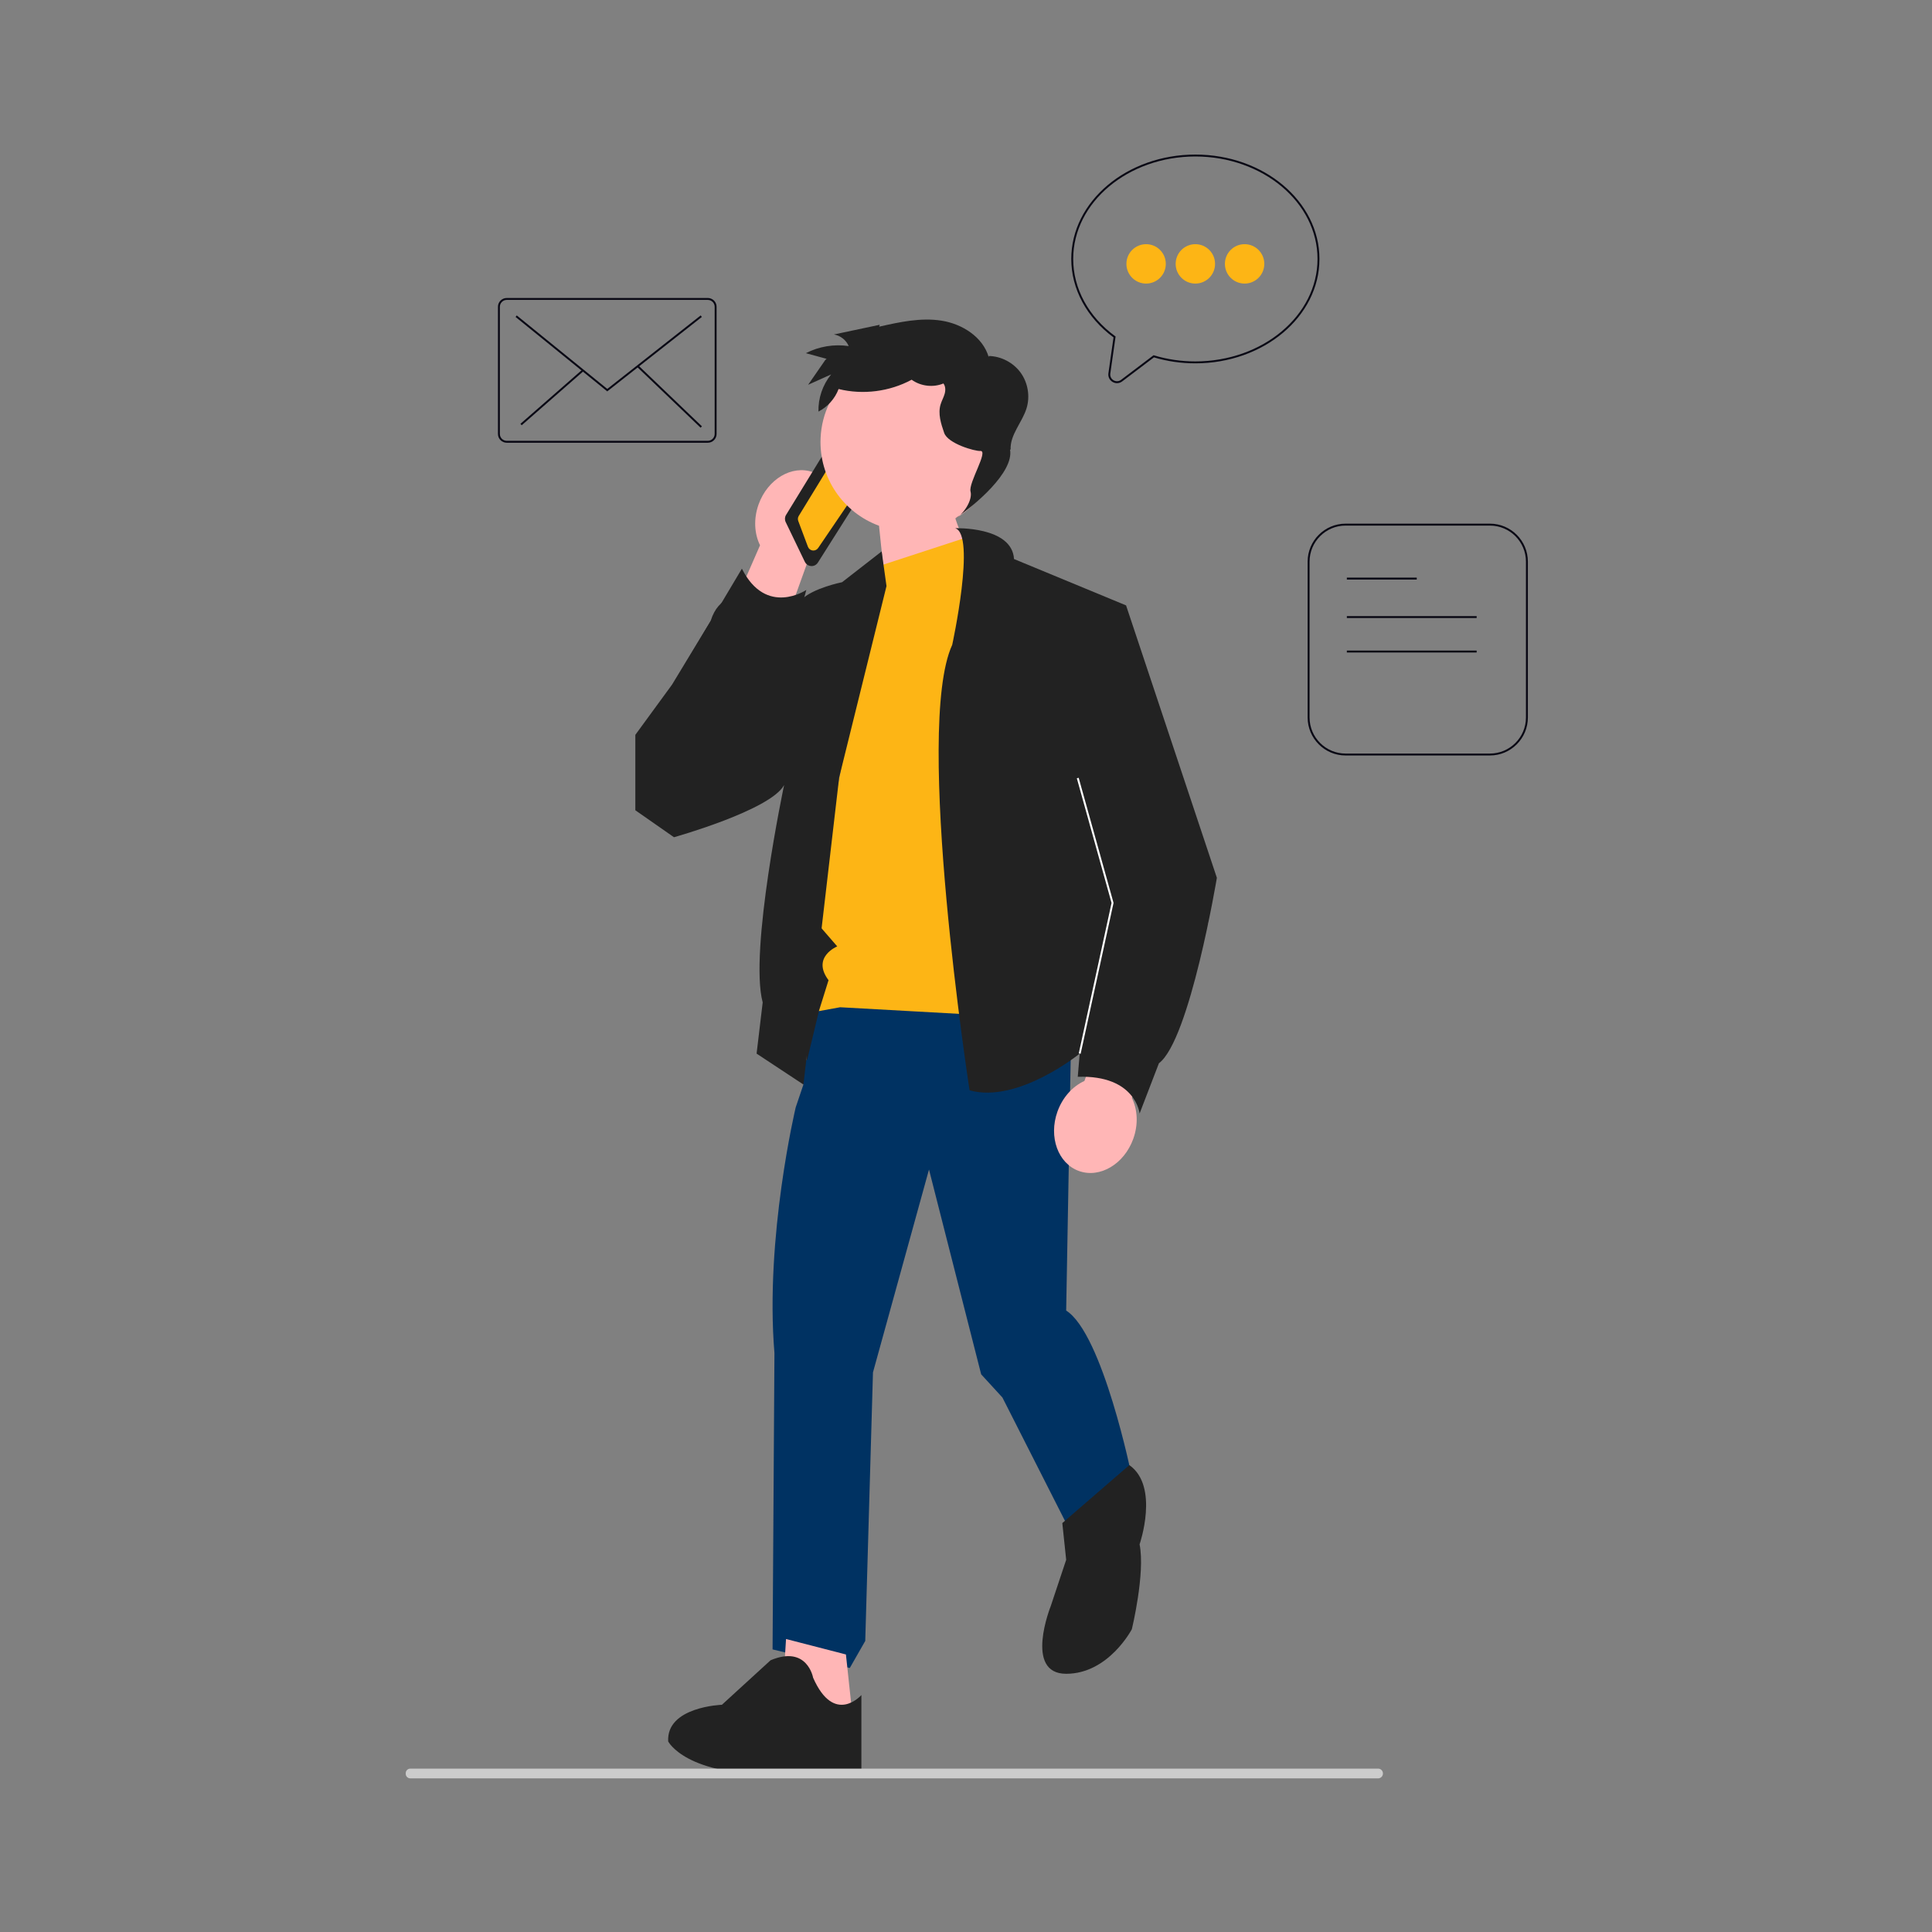 <svg width="1000" height="1000" viewBox="0 0 1000 1000" fill="none" xmlns="http://www.w3.org/2000/svg">
<rect x="0" y="0" width="1000" height="1000" fill="#808080" stroke="none"/>
<g clip-path="url(#clip0_1850_7)">
<path d="M532.35 427.407H417.35V554.407H532.35V427.407Z" fill="#222222"/>
<path d="M417.94 290.999L385.903 380.146L353.866 372.779L393.393 282.237C390.46 276.286 389.962 268.59 392.636 261.101C397.314 247.996 409.899 240.511 420.744 244.383C431.589 248.254 436.589 262.016 431.911 275.121C429.237 282.611 423.978 288.252 417.94 290.999Z" fill="#FFB6B6"/>
<path d="M420.073 293.004C419.779 293.004 419.482 292.971 419.189 292.902C418.05 292.635 417.104 291.877 416.596 290.822L406.669 270.214C406.097 269.028 406.168 267.651 406.856 266.528L429.582 229.462C430.197 228.459 431.221 227.8 432.388 227.653L436.482 227.142C438.061 226.949 439.632 227.762 440.373 229.177L449.396 246.403C450.032 247.618 449.972 249.092 449.239 250.252L423.323 291.211C423.084 291.588 422.785 291.917 422.435 292.19C421.75 292.724 420.921 293.004 420.073 293.004Z" fill="#222222"/>
<path d="M421 284.952C420.88 284.952 420.76 284.945 420.639 284.931C419.522 284.798 418.582 284.061 418.186 283.007L413.178 269.668C412.851 268.796 412.942 267.841 413.427 267.048L433.35 234.479C433.891 233.594 434.833 233.058 435.87 233.044C436.95 233.057 437.864 233.544 438.429 234.415L446.37 246.686C447.026 247.699 447.011 249.002 446.333 250.002L423.476 283.639C422.913 284.469 421.986 284.952 421 284.952Z" fill="#FDB515"/>
<path d="M516.936 230.922C518.122 205.462 498.445 183.862 472.985 182.676C447.526 181.49 425.925 201.168 424.739 226.627C423.777 247.275 436.539 265.382 454.977 272.123L461.145 331.433L508.34 295.691C508.34 295.691 499.108 282.733 494.501 268.392C507.325 260.716 516.189 246.971 516.936 230.922Z" fill="#FFB6B6"/>
<path d="M504.35 276.85L455.35 292.85L453.35 305.85L420.35 474.85L433.35 489.85C433.35 489.85 419.85 495.35 428.85 507.35L423.85 523.35C423.85 523.35 474.85 561.35 542.85 527.35L519.85 289.35L504.35 276.85Z" fill="#FDB515"/>
<path d="M434.85 521.35L423.85 523.35L417.85 548.35L411.85 553.35L415.85 561.35L411.85 573.185C411.85 573.185 395.85 640.35 400.85 700.35L399.882 853.729L439.85 863.35L447.85 849.35L451.85 710.35L480.85 605.35L507.85 711.35L518.85 723.35L553.85 792.35C553.85 792.35 583.85 794.35 585.85 764.35C585.85 764.35 570.85 690.35 551.85 678.35L554.304 541.489L542.85 527.35L434.85 521.35Z" fill="#003262"/>
<path d="M437.85 856.35L440.85 884.35L404.85 880.35L406.85 848.35L437.85 856.35Z" fill="#FFB6B6"/>
<path d="M445.85 877.35C445.85 877.35 431.85 893.35 420.85 868.35C420.85 868.35 417.85 851.35 398.85 859.35L373.656 882.392C373.656 882.392 344.85 883.35 345.85 901.35C345.85 901.35 354.85 919.35 402.85 918.35C450.85 917.35 445.85 916.734 445.85 916.734V877.35Z" fill="#222222"/>
<path d="M549.85 788.35L551.85 807.35L543.85 831.35C543.85 831.35 529.85 866.35 551.85 866.35C573.85 866.35 585.85 843.254 585.85 843.254C585.85 843.254 592.85 814.35 589.85 799.35C589.85 799.35 600.238 769.328 584.544 758.339L549.85 788.35Z" fill="#222222"/>
<path d="M456.35 285.407L435.85 301.35C435.85 301.35 420.85 304.35 414.85 310.35C408.85 316.35 375.85 295.35 367.85 321.35L347.85 354.35L328.85 380.35V419.387L348.85 433.35C348.85 433.35 398.85 419.35 405.85 406.35C405.85 406.35 387.682 492.35 394.766 518.85L391.611 545.35L415.85 561.35L434.35 402.407L458.85 303.35L456.35 285.407Z" fill="#222222"/>
<path d="M488.333 198.474C483.002 200.693 476.539 199.934 471.867 196.541C460.429 202.718 446.671 204.469 434.051 201.354C432.17 206.346 428.382 210.592 423.636 213.026C423.449 206.116 425.819 199.165 430.188 193.808C426.222 195.59 422.255 197.373 418.288 199.156C421.25 194.878 424.212 190.6 427.174 186.321L427.849 185.737C424.269 184.758 420.689 183.778 417.109 182.798C423.879 179.309 431.754 178.006 439.287 179.13C437.966 176.013 434.974 173.665 431.633 173.122C439.534 171.45 447.435 169.777 455.336 168.105L455.066 169.078C465.664 166.689 476.569 164.288 487.302 165.969C498.034 167.651 508.703 174.388 511.75 184.816L511.801 184.256C518.236 184.397 524.527 187.699 528.298 192.915C532.069 198.131 533.233 205.14 531.351 211.295C529.092 218.678 522.76 224.958 523.091 232.672L522.801 232.732C524.897 244.512 504.292 261.749 494.35 268.407C498.562 266.443 503.542 258.9 502.35 254.407C501.158 249.915 511.982 233.025 507.35 233.407C504.75 233.622 490.636 229.681 488.693 224.046C487.056 219.299 485.405 214.167 486.84 209.355C487.406 207.456 488.431 205.717 488.964 203.809C489.496 201.9 489.433 199.635 488.065 198.202" fill="#222222"/>
<path d="M398.107 375.714L417.35 305.35C417.35 305.35 396.62 319.35 384.001 294.35L348.85 353.35" fill="#222222"/>
<path d="M561.297 559.503L593.335 470.357L625.371 477.724L585.844 568.266C588.777 574.216 589.275 581.912 586.601 589.402C581.923 602.507 569.339 609.992 558.493 606.12C547.648 602.248 542.649 588.486 547.327 575.381C550.001 567.892 555.26 562.251 561.297 559.503Z" fill="#FFB6B6"/>
<path d="M713.609 920.469H212.172C210.878 920.37 209.921 919.245 210.005 917.951C209.921 916.67 210.878 915.545 212.172 915.446H713.609C714.749 915.586 715.649 916.488 715.789 917.627C715.972 919.02 715.002 920.285 713.609 920.469Z" fill="#CCCCCC"/>
<path d="M494.35 273.407C494.35 273.407 523.85 272.349 524.85 289.349L582.85 313.349L629.85 454.349C629.85 454.349 615.85 538.349 599.85 550.349L589.85 576.349C589.85 576.349 587.85 556.349 557.85 557.349L558.85 545.349C558.85 545.349 526.85 571.349 501.85 564.349C501.85 564.349 472.882 377.181 492.866 333.765C492.866 333.765 505.35 276.407 494.35 273.407Z" fill="#222222"/>
<path d="M559.338 545.456L558.362 545.243L575.335 467.364L557.362 402.848L558.325 402.58L576.365 467.335L559.338 545.456Z" fill="white"/>
<path d="M733.311 298.972H697.128V299.972H733.311V298.972Z" fill="#090814"/>
<path d="M764.312 318.893H697.128V319.893H764.312V318.893Z" fill="#090814"/>
<path d="M764.312 336.736H697.128V337.736H764.312V336.736Z" fill="#090814"/>
<path d="M593.223 146.779C598.855 146.779 603.42 142.214 603.42 136.582C603.42 130.951 598.855 126.386 593.223 126.386C587.592 126.386 583.026 130.951 583.026 136.582C583.026 142.214 587.592 146.779 593.223 146.779Z" fill="#FDB515"/>
<path d="M618.715 146.779C624.346 146.779 628.912 142.214 628.912 136.582C628.912 130.951 624.346 126.386 618.715 126.386C613.083 126.386 608.518 130.951 608.518 136.582C608.518 142.214 613.083 146.779 618.715 146.779Z" fill="#FDB515"/>
<path d="M644.207 146.779C649.838 146.779 654.403 142.214 654.403 136.582C654.403 130.951 649.838 126.386 644.207 126.386C638.575 126.386 634.01 130.951 634.01 136.582C634.01 142.214 638.575 146.779 644.207 146.779Z" fill="#FDB515"/>
<path d="M578.161 198.33C577.379 198.33 576.594 198.119 575.872 197.693C574.274 196.752 573.444 195.026 573.707 193.189L576.357 174.634C562.452 164.361 554.485 149.58 554.485 134.033C554.485 104.239 583.298 80 618.715 80C654.132 80 682.944 104.239 682.944 134.033C682.944 163.827 654.131 188.065 618.715 188.065C611.372 188.065 604.159 187.025 597.274 184.975L580.862 197.404C580.05 198.019 579.109 198.329 578.161 198.33ZM618.715 81C583.85 81 555.485 104.791 555.485 134.033C555.485 149.347 563.396 163.916 577.189 174.005L577.431 174.182L574.697 193.331C574.493 194.759 575.137 196.101 576.379 196.832C577.622 197.564 579.107 197.478 580.258 196.607L597.076 183.871L597.319 183.944C604.184 186.016 611.382 187.065 618.715 187.065C653.58 187.065 681.944 163.275 681.944 134.033C681.944 104.791 653.58 81 618.715 81Z" fill="#090814"/>
<path d="M366.355 229.164H262.288C259.78 229.164 257.739 227.124 257.739 224.616V158.786C257.739 156.278 259.78 154.238 262.288 154.238H366.355C368.863 154.238 370.903 156.278 370.903 158.786V224.616C370.903 227.124 368.863 229.164 366.355 229.164ZM262.288 155.238C260.331 155.238 258.739 156.83 258.739 158.786V224.616C258.739 226.572 260.331 228.164 262.288 228.164H366.355C368.311 228.164 369.903 226.572 369.903 224.616V158.786C369.903 156.83 368.311 155.238 366.355 155.238H262.288Z" fill="#090814"/>
<path d="M314.316 202.58L314.005 202.329L266.846 164.049L267.477 163.271L314.326 201.301L362.661 163.268L363.28 164.053L314.316 202.58Z" fill="#090814"/>
<path d="M301.386 191.335L269.373 219.356L270.031 220.108L302.044 192.087L301.386 191.335Z" fill="#090814"/>
<path d="M330.43 189.176L329.739 189.898L362.625 221.379L363.316 220.656L330.43 189.176Z" fill="#090814"/>
<path d="M771.171 391.04H696.489C685.649 391.04 676.83 382.221 676.83 371.381V290.699C676.83 279.859 685.649 271.04 696.489 271.04H771.171C782.011 271.04 790.83 279.859 790.83 290.699V371.381C790.83 382.221 782.011 391.04 771.171 391.04ZM696.489 272.04C686.2 272.04 677.83 280.411 677.83 290.699V371.381C677.83 381.669 686.2 390.04 696.489 390.04H771.171C781.46 390.04 789.83 381.669 789.83 371.381V290.699C789.83 280.411 781.46 272.04 771.171 272.04H696.489Z" fill="#090814"/>
</g>
<defs>
<clipPath id="clip0_1850_7">
<rect width="580.83" height="840.469" fill="white" transform="translate(210 80)"/>
</clipPath>
</defs>
</svg>
